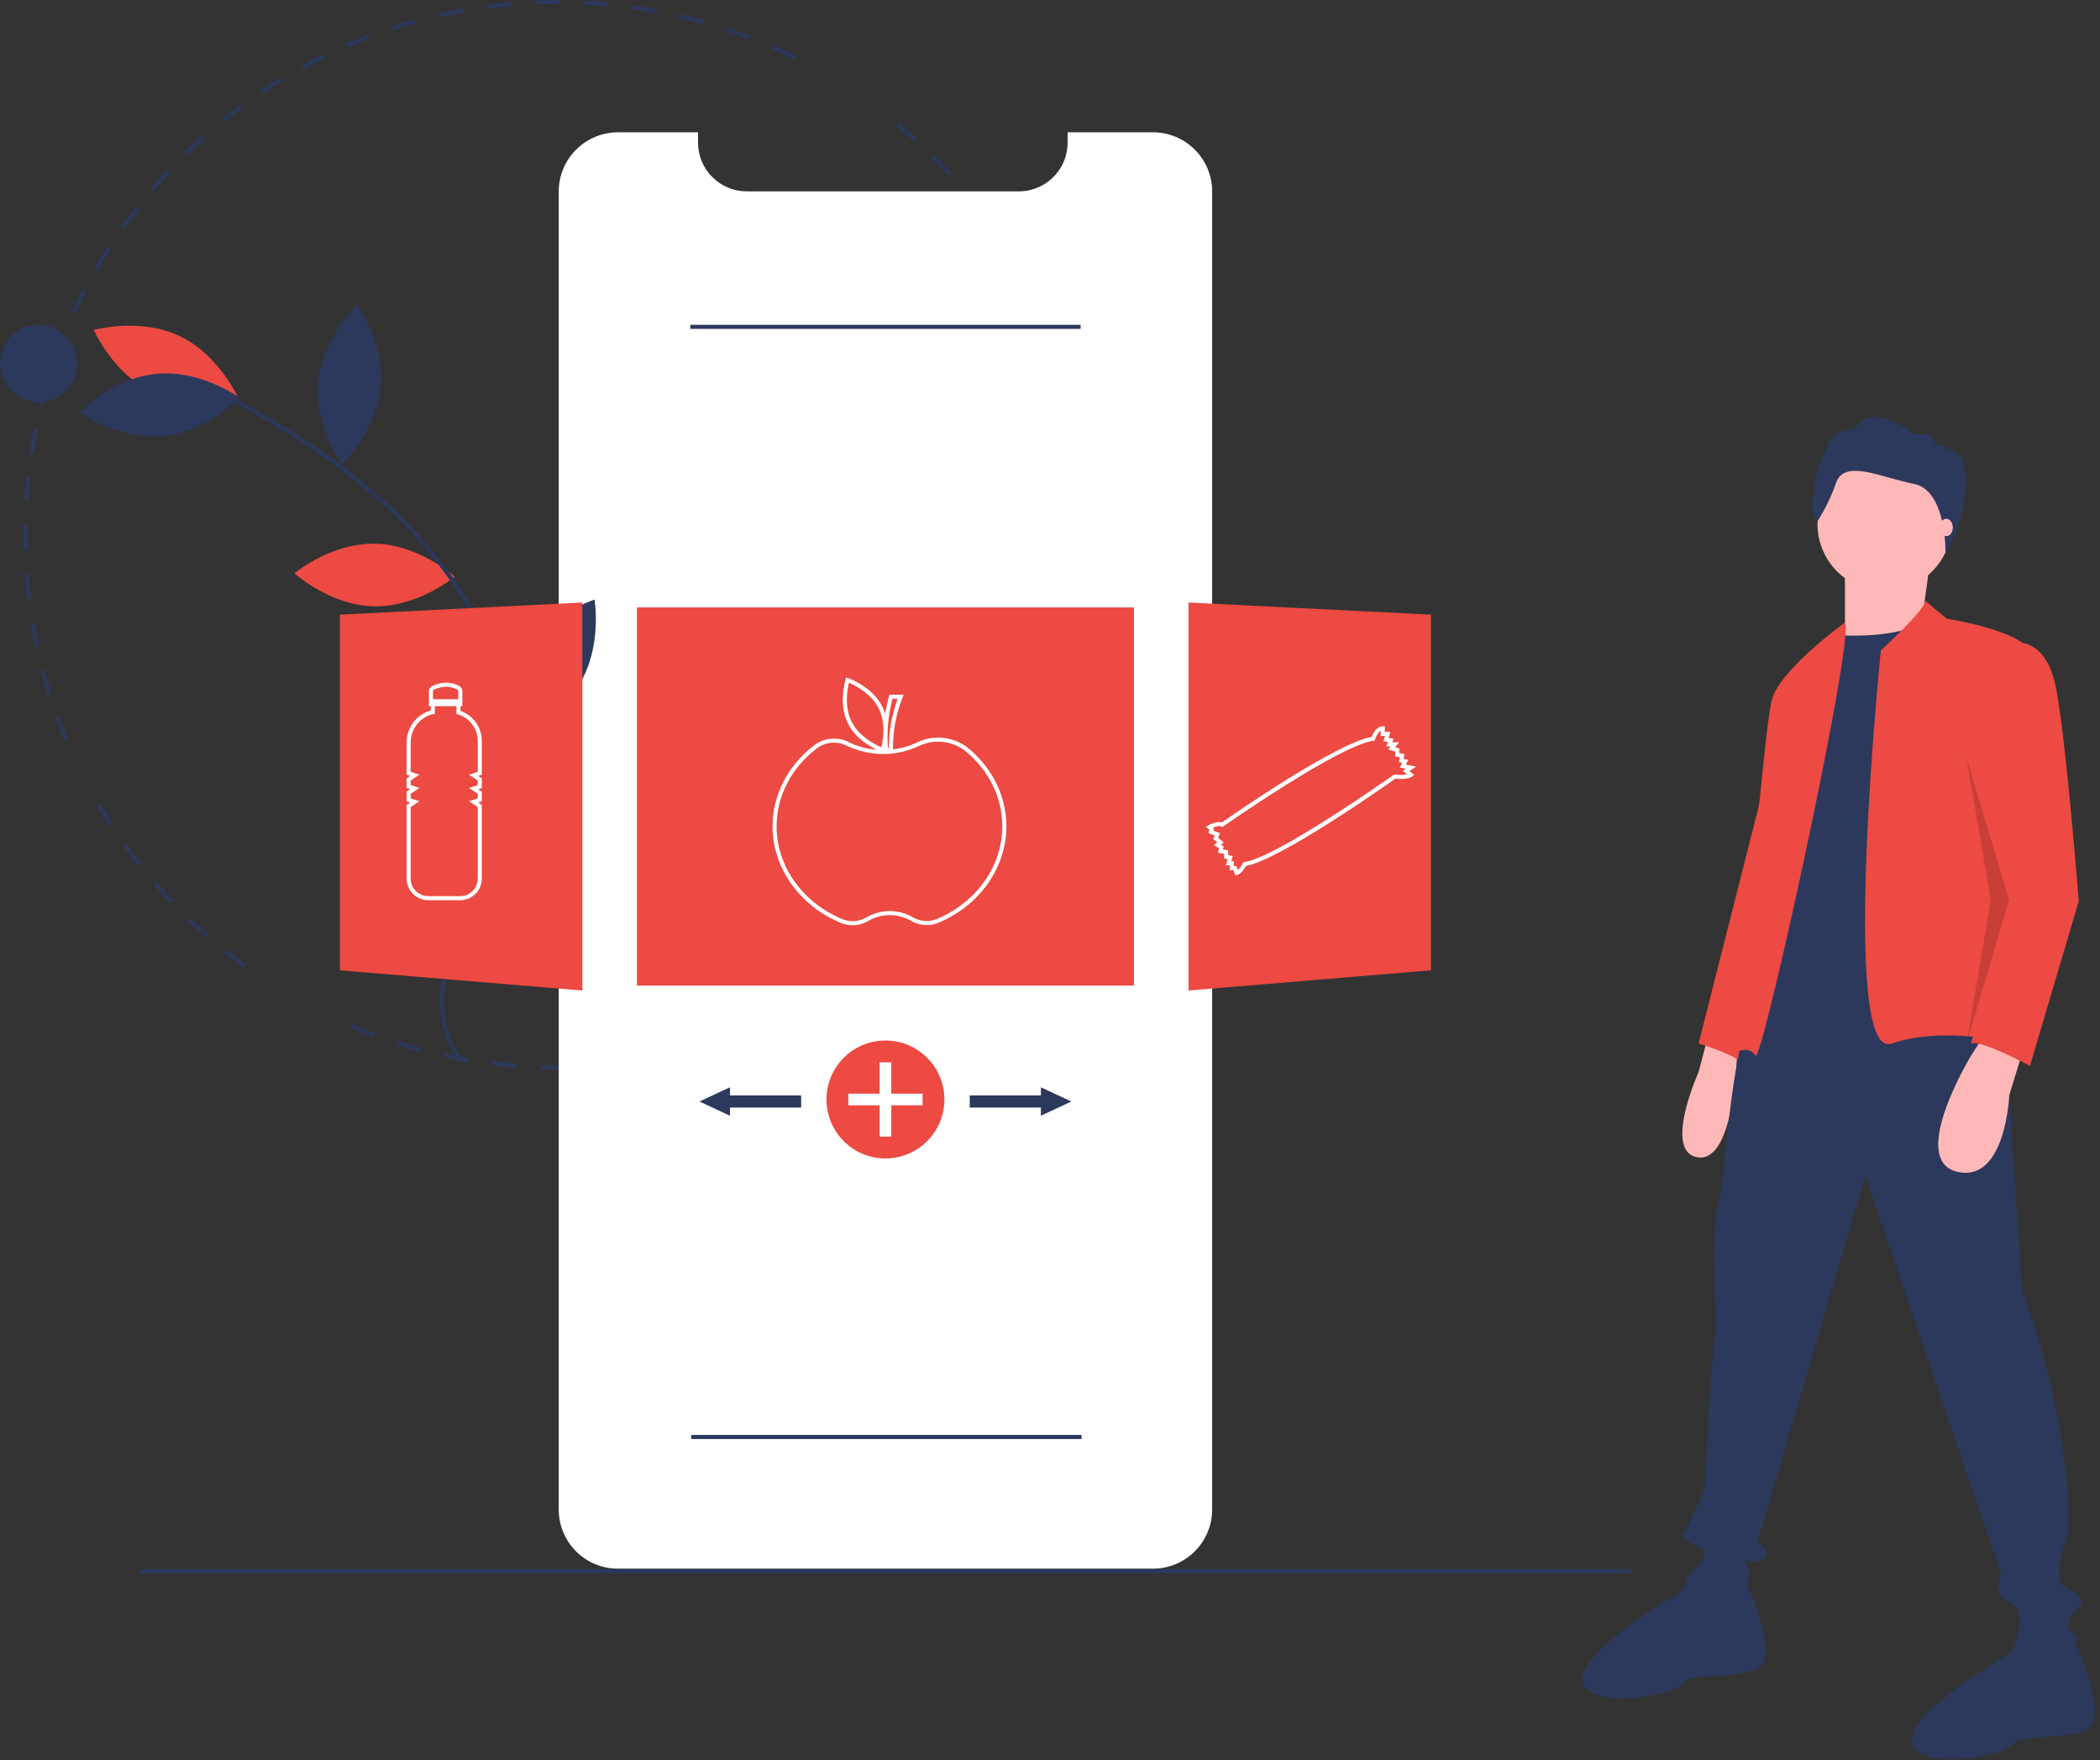 <svg width="247" height="207" viewBox="0 0 247 207" fill="none" xmlns="http://www.w3.org/2000/svg">
<rect x="0" y="0" width="247" height="207" fill="#333333" stroke="none"/>
<g clip-path="url(#clip0)">
<path d="M65.629 125.778C64.966 125.778 64.296 125.767 63.638 125.746L63.653 125.269C64.598 125.298 65.562 125.306 66.511 125.293L66.517 125.771C66.222 125.775 65.926 125.777 65.629 125.778ZM69.394 125.667L69.367 125.189C70.312 125.134 71.271 125.055 72.214 124.956L72.264 125.432C71.313 125.531 70.348 125.611 69.394 125.667ZM60.763 125.592C59.809 125.519 58.845 125.423 57.898 125.307L57.956 124.833C58.897 124.948 59.853 125.043 60.8 125.115L60.763 125.592ZM75.12 125.066L75.048 124.594C75.988 124.451 76.935 124.285 77.862 124.101L77.956 124.57C77.021 124.756 76.067 124.923 75.12 125.066ZM55.049 124.891C54.107 124.732 53.156 124.548 52.222 124.345L52.324 123.878C53.25 124.079 54.194 124.261 55.129 124.42L55.049 124.891ZM80.766 123.944L80.651 123.48C81.574 123.252 82.502 122.999 83.409 122.73L83.545 123.189C82.631 123.46 81.696 123.714 80.766 123.944ZM49.423 123.67C48.499 123.424 47.569 123.154 46.658 122.866L46.803 122.41C47.706 122.695 48.629 122.964 49.546 123.207L49.423 123.67ZM86.286 122.307L86.129 121.855C87.024 121.544 87.924 121.207 88.805 120.855L88.983 121.299C88.095 121.654 87.188 121.993 86.286 122.307H86.286ZM43.926 121.932C43.029 121.602 42.125 121.246 41.242 120.874L41.427 120.433C42.304 120.802 43.201 121.156 44.092 121.483L43.926 121.932ZM91.625 120.17L91.427 119.735C92.287 119.344 93.151 118.927 93.996 118.495L94.213 118.921C93.362 119.356 92.491 119.776 91.625 120.17H91.625ZM96.742 117.555L96.505 117.139C97.33 116.669 98.153 116.174 98.951 115.669L99.207 116.073C98.402 116.582 97.573 117.081 96.742 117.555H96.742ZM101.602 114.48L101.328 114.088C102.104 113.546 102.879 112.978 103.631 112.4L103.922 112.779C103.165 113.361 102.384 113.934 101.602 114.48ZM28.711 113.807C27.939 113.246 27.168 112.659 26.419 112.061L26.718 111.687C27.461 112.28 28.226 112.863 28.992 113.419L28.711 113.807ZM106.163 110.974L105.855 110.608C106.579 109.998 107.299 109.361 107.996 108.717L108.321 109.068C107.618 109.717 106.893 110.359 106.163 110.974H106.163ZM24.21 110.212C23.491 109.583 22.777 108.928 22.087 108.266L22.418 107.921C23.103 108.578 23.811 109.228 24.525 109.853L24.21 110.212ZM110.389 107.065L110.049 106.729C110.716 106.053 111.376 105.354 112.01 104.65L112.365 104.97C111.726 105.679 111.062 106.384 110.389 107.065ZM20.056 106.225C19.396 105.532 18.745 104.815 18.12 104.095L18.481 103.781C19.101 104.496 19.748 105.208 20.402 105.896L20.056 106.225ZM114.244 102.787L113.874 102.483C114.477 101.75 115.071 100.993 115.639 100.233L116.022 100.52C115.449 101.285 114.851 102.048 114.244 102.787L114.244 102.787ZM16.283 101.879C15.691 101.131 15.107 100.358 14.55 99.582L14.938 99.303C15.491 100.073 16.07 100.839 16.658 101.582L16.283 101.879ZM117.694 98.173L117.299 97.905C117.832 97.12 118.354 96.311 118.851 95.502L119.259 95.752C118.758 96.568 118.231 97.382 117.694 98.173L117.694 98.173ZM12.923 97.21C12.402 96.411 11.892 95.589 11.407 94.766L11.819 94.523C12.3 95.34 12.806 96.156 13.324 96.948L12.923 97.21ZM120.711 93.262L120.292 93.031C120.751 92.2 121.197 91.347 121.618 90.494L122.047 90.706C121.623 91.565 121.173 92.425 120.711 93.262ZM123.265 88.092L122.827 87.9C123.208 87.029 123.574 86.138 123.914 85.251L124.361 85.422C124.017 86.317 123.649 87.215 123.265 88.092ZM7.553 87.06C7.187 86.18 6.836 85.28 6.51 84.384L6.96 84.221C7.283 85.109 7.631 86.003 7.995 86.876L7.553 87.06ZM125.333 82.704L124.879 82.554C125.177 81.654 125.459 80.735 125.716 79.822L126.176 79.951C125.917 80.872 125.633 81.798 125.333 82.704ZM5.589 81.656C5.304 80.745 5.037 79.814 4.794 78.888L5.257 78.767C5.498 79.685 5.763 80.609 6.045 81.514L5.589 81.656ZM126.891 77.162L126.426 77.053C126.64 76.132 126.835 75.19 127.007 74.256L127.478 74.343C127.304 75.284 127.107 76.233 126.891 77.162V77.162ZM4.128 76.087C3.929 75.153 3.748 74.201 3.592 73.258L4.063 73.18C4.219 74.116 4.398 75.06 4.596 75.987L4.128 76.087ZM127.934 71.5L127.46 71.435C127.588 70.498 127.697 69.543 127.782 68.596L128.259 68.639C128.172 69.594 128.063 70.556 127.934 71.5V71.5ZM3.186 70.408C3.073 69.461 2.98 68.497 2.91 67.542L3.387 67.507C3.457 68.455 3.549 69.412 3.661 70.352L3.186 70.408ZM128.454 65.767L127.976 65.745C128.018 64.798 128.04 63.837 128.04 62.889H128.518C128.518 63.844 128.497 64.812 128.454 65.767ZM2.765 64.666C2.749 64.08 2.741 63.482 2.741 62.889C2.741 62.521 2.744 62.153 2.75 61.787L3.228 61.795C3.222 62.159 3.219 62.524 3.219 62.889C3.219 63.477 3.227 64.071 3.243 64.653L2.765 64.666ZM3.342 58.94L2.865 58.91C2.924 57.955 3.007 56.99 3.109 56.042L3.585 56.093C3.483 57.034 3.401 57.992 3.342 58.94H3.342ZM127.731 56.023C127.636 55.08 127.504 54.62 127.366 53.681L127.839 53.611C127.978 54.557 128.098 55.279 128.195 56.229L127.731 56.023ZM3.957 53.26L3.484 53.187C3.631 52.241 3.801 51.288 3.99 50.353L4.459 50.447C4.271 51.375 4.102 52.322 3.957 53.26ZM126.883 50.865C126.701 49.932 126.495 48.993 126.271 48.074L126.736 47.961C126.961 48.887 127.169 49.834 127.352 50.774L126.883 50.865ZM5.09 47.661L4.626 47.544C4.858 46.618 5.115 45.684 5.391 44.769L5.848 44.906C5.576 45.815 5.32 46.742 5.09 47.661ZM125.531 45.314C125.265 44.404 124.973 43.488 124.665 42.591L125.117 42.436C125.428 43.339 125.722 44.262 125.99 45.18L125.531 45.314ZM6.736 42.182L6.285 42.023C6.603 41.119 6.946 40.211 7.305 39.323L7.748 39.503C7.392 40.383 7.052 41.285 6.736 42.182ZM123.674 39.911C123.325 39.031 122.952 38.148 122.564 37.286L123 37.09C123.391 37.958 123.767 38.848 124.119 39.735L123.674 39.911ZM8.883 36.874L8.448 36.674C8.848 35.804 9.273 34.932 9.712 34.082L10.137 34.301C9.701 35.145 9.279 36.011 8.883 36.874ZM121.334 34.713C120.906 33.869 120.452 33.023 119.986 32.199L120.402 31.963C120.872 32.794 121.329 33.646 121.76 34.497L121.334 34.713ZM11.508 31.789L11.093 31.55C11.57 30.722 12.073 29.893 12.588 29.086L12.992 29.343C12.48 30.144 11.981 30.967 11.508 31.789ZM118.524 29.748C118.019 28.944 117.49 28.142 116.951 27.366L117.344 27.093C117.887 27.875 118.42 28.683 118.929 29.494L118.524 29.748ZM14.586 26.969L14.195 26.693C14.746 25.911 15.323 25.132 15.909 24.377L16.286 24.67C15.705 25.419 15.133 26.193 14.586 26.969ZM115.271 25.058C114.695 24.303 114.094 23.552 113.487 22.827L113.853 22.52C114.466 23.251 115.07 24.007 115.651 24.767L115.271 25.058ZM18.09 22.451L17.726 22.141C18.344 21.415 18.989 20.691 19.642 19.991L19.992 20.318C19.344 21.012 18.704 21.73 18.09 22.451ZM111.603 20.68C110.96 19.981 110.294 19.288 109.622 18.62L109.959 18.281C110.636 18.953 111.307 19.652 111.955 20.356L111.603 20.68ZM21.988 18.273L21.654 17.931C22.338 17.262 23.046 16.601 23.757 15.966L24.076 16.322C23.369 16.953 22.667 17.609 21.988 18.273ZM107.55 16.652C106.846 16.014 106.119 15.384 105.39 14.78L105.695 14.412C106.43 15.02 107.162 15.655 107.871 16.298L107.55 16.652ZM26.249 14.469L25.947 14.098C26.687 13.495 27.451 12.901 28.219 12.332L28.504 12.716C27.742 13.281 26.983 13.871 26.249 14.469ZM30.836 11.069L30.569 10.672C31.361 10.139 32.176 9.618 32.992 9.122L33.24 9.53C32.431 10.023 31.622 10.54 30.836 11.069ZM35.711 8.103L35.482 7.684C36.319 7.226 37.178 6.781 38.034 6.362L38.244 6.792C37.395 7.207 36.542 7.649 35.711 8.103ZM93.428 6.995C92.577 6.571 91.705 6.162 90.837 5.778L91.03 5.341C91.905 5.727 92.784 6.14 93.641 6.567L93.428 6.995ZM40.834 5.598L40.644 5.159C41.519 4.78 42.414 4.416 43.304 4.078L43.474 4.525C42.59 4.861 41.702 5.222 40.834 5.598ZM88.192 4.681C87.306 4.338 86.4 4.01 85.498 3.707L85.65 3.254C86.559 3.559 87.472 3.889 88.365 4.235L88.192 4.681ZM46.168 3.572L46.019 3.118C46.928 2.82 47.855 2.539 48.775 2.284L48.903 2.745C47.99 2.998 47.07 3.277 46.168 3.572ZM82.769 2.861C81.857 2.601 80.926 2.359 80.004 2.142L80.113 1.676C81.043 1.895 81.981 2.139 82.9 2.401L82.769 2.861ZM51.673 2.045L51.567 1.578C52.498 1.365 53.447 1.172 54.387 1.002L54.472 1.473C53.539 1.641 52.598 1.833 51.673 2.045ZM77.208 1.55C76.277 1.376 75.328 1.22 74.389 1.088L74.455 0.614C75.402 0.747 76.358 0.904 77.296 1.08L77.208 1.55ZM57.295 1.03L57.232 0.556C58.179 0.43 59.142 0.323 60.093 0.24L60.135 0.717C59.19 0.799 58.235 0.905 57.295 1.03ZM71.551 0.756C70.609 0.667 69.65 0.598 68.701 0.552L68.724 0.075C69.68 0.121 70.646 0.19 71.596 0.279L71.551 0.756ZM62.987 0.533L62.967 0.056C63.846 0.019 64.741 0 65.629 0L65.846 0L65.845 0.479L65.629 0.478C64.748 0.478 63.859 0.497 62.987 0.533V0.533Z" fill="#2C395D"/>
<path d="M142.574 22.526V177.524C142.572 179.371 141.837 181.141 140.531 182.446C139.225 183.751 137.455 184.485 135.608 184.485H72.684C71.769 184.487 70.863 184.308 70.017 183.959C69.172 183.609 68.403 183.097 67.756 182.45C67.109 181.804 66.596 181.036 66.246 180.19C65.897 179.345 65.717 178.439 65.718 177.524V22.526C65.718 21.611 65.898 20.706 66.248 19.86C66.598 19.015 67.111 18.247 67.758 17.601C68.405 16.954 69.173 16.441 70.018 16.091C70.863 15.741 71.769 15.56 72.684 15.56H82.1V16.768C82.1 18.289 82.704 19.748 83.779 20.824C84.855 21.9 86.313 22.504 87.834 22.505H119.838C121.063 22.507 122.255 22.115 123.239 21.386C123.437 21.241 123.626 21.083 123.803 20.912C124.363 20.377 124.809 19.734 125.113 19.022C125.417 18.309 125.573 17.543 125.572 16.768V15.56H135.608C136.523 15.56 137.429 15.74 138.274 16.09C139.119 16.44 139.887 16.953 140.534 17.6C141.181 18.247 141.694 19.015 142.044 19.86C142.394 20.705 142.574 21.611 142.574 22.526Z" fill="white"/>
<path d="M133.374 71.436H74.918V115.913H133.374V71.436Z" fill="#EC4A42"/>
<path d="M44.135 63.943C49.34 64.054 53.48 67.826 53.48 67.826C53.48 67.826 49.182 71.417 43.977 71.305C38.772 71.194 34.632 67.422 34.632 67.422C34.632 67.422 38.93 63.831 44.135 63.943Z" fill="#EC4A42"/>
<path d="M17.969 46.177C22.671 48.411 28.063 46.896 28.063 46.896C28.063 46.896 25.831 41.759 21.129 39.525C16.427 37.291 11.035 38.806 11.035 38.806C11.035 38.806 13.266 43.943 17.969 46.177Z" fill="#EC4A42"/>
<path d="M18.447 43.957C23.631 43.483 28.169 46.766 28.169 46.766C28.169 46.766 24.301 50.817 19.117 51.29C13.933 51.764 9.395 48.481 9.395 48.481C9.395 48.481 13.262 44.431 18.447 43.957Z" fill="#2C395D"/>
<path d="M37.45 44.854C36.953 50.036 40.216 54.589 40.216 54.589C40.216 54.589 44.284 50.739 44.781 45.557C45.278 40.375 42.015 35.822 42.015 35.822C42.015 35.822 37.947 39.672 37.45 44.854Z" fill="#2C395D"/>
<path d="M61.866 76.636C59.147 81.075 60.082 86.597 60.082 86.597C60.082 86.597 65.426 84.922 68.145 80.483C70.865 76.043 69.929 70.521 69.929 70.521C69.929 70.521 64.585 72.197 61.866 76.636Z" fill="#2C395D"/>
<path d="M53.977 124.901L54.373 124.633C52.976 122.606 52.214 120.21 52.182 117.749C52.193 114.148 53.962 110.818 55.672 107.597C55.989 106.999 56.306 106.403 56.61 105.808C57.888 103.38 58.906 100.823 59.648 98.182C62.301 88.323 59.689 76.691 52.661 67.067C47.086 59.432 38.775 52.756 27.254 46.657L27.03 47.079C38.486 53.144 46.743 59.774 52.275 67.349C59.218 76.857 61.802 88.337 59.186 98.057C58.453 100.667 57.447 103.192 56.185 105.59C55.881 106.183 55.566 106.777 55.25 107.373C53.512 110.645 51.715 114.028 51.704 117.747C51.735 120.305 52.527 122.795 53.977 124.901Z" fill="#2C395D"/>
<path d="M4.544 47.286C7.053 47.286 9.087 45.252 9.087 42.742C9.087 40.233 7.053 38.199 4.544 38.199C2.034 38.199 0 40.233 0 42.742C0 45.252 2.034 47.286 4.544 47.286Z" fill="#2C395D"/>
<path d="M68.499 116.491L39.979 114.114V72.285L68.499 70.859V116.491Z" fill="#EC4A42"/>
<path d="M139.792 116.491L168.312 114.114V72.285L139.792 70.859V116.491Z" fill="#EC4A42"/>
<path d="M114.059 88.13C113.211 87.397 112.165 86.93 111.053 86.789C109.941 86.648 108.811 86.838 107.806 87.335C106.934 87.757 105.995 88.026 105.031 88.129C105.007 86.041 105.39 83.969 106.159 82.028L106.285 81.702H104.609L104.561 81.878C104.374 82.564 104.227 83.261 104.12 83.964C104.03 83.659 103.912 83.363 103.77 83.079C102.594 80.748 99.877 79.794 99.762 79.755L99.53 79.676L99.457 79.909C99.42 80.025 98.572 82.776 99.747 85.108C100.589 86.777 102.22 87.739 103.122 88.166C101.981 88.092 100.866 87.794 99.841 87.288C99.202 86.959 98.483 86.817 97.767 86.877C97.051 86.937 96.366 87.198 95.791 87.63C92.661 90.008 90.866 93.495 90.866 97.195C90.866 102.056 94.014 106.507 98.886 108.536C99.326 108.718 99.797 108.812 100.273 108.811C100.933 108.811 101.582 108.633 102.15 108.296C102.905 107.857 103.763 107.625 104.636 107.623C105.51 107.621 106.369 107.85 107.126 108.286C107.615 108.575 108.165 108.746 108.732 108.786C109.299 108.826 109.867 108.733 110.392 108.516C115.236 106.48 118.365 102.036 118.365 97.195C118.365 93.73 116.836 90.511 114.059 88.13ZM104.975 82.18H105.59C104.898 84.034 104.545 85.998 104.549 87.977H104.439C104.291 86.028 104.472 84.069 104.975 82.18ZM100.174 84.892C99.282 83.123 99.673 81.013 99.846 80.302C100.521 80.585 102.448 81.521 103.342 83.294C104.235 85.064 103.844 87.173 103.671 87.885C102.995 87.601 101.067 86.662 100.174 84.892ZM110.207 108.075C109.75 108.264 109.256 108.344 108.764 108.309C108.271 108.274 107.793 108.125 107.368 107.874C106.537 107.394 105.595 107.143 104.635 107.145C103.676 107.147 102.734 107.402 101.906 107.885C101.482 108.137 101.005 108.288 100.512 108.324C100.02 108.36 99.526 108.282 99.07 108.094C94.377 106.141 91.344 101.862 91.344 97.195C91.344 93.645 93.071 90.298 96.08 88.011C96.658 87.575 97.362 87.34 98.086 87.342C98.62 87.341 99.147 87.469 99.622 87.713C100.932 88.338 102.364 88.667 103.815 88.676C105.266 88.684 106.702 88.373 108.019 87.763C108.94 87.308 109.975 87.134 110.994 87.264C112.013 87.394 112.971 87.821 113.748 88.493C116.417 90.781 117.887 93.872 117.887 97.195C117.887 101.843 114.872 106.114 110.207 108.075Z" fill="white"/>
<path d="M54.161 83.611V83.05H54.384V81.301C54.385 81.171 54.35 81.044 54.284 80.933C54.217 80.822 54.121 80.731 54.006 80.67C53.02 80.155 51.959 80.156 50.854 80.673C50.732 80.731 50.629 80.822 50.557 80.936C50.485 81.05 50.447 81.183 50.447 81.318V83.05H50.67V83.558C49.849 83.788 49.126 84.281 48.612 84.962C48.098 85.643 47.821 86.473 47.825 87.326V91.111L48.25 91.252L47.825 91.535V92.673L48.25 92.814L47.825 93.098V94.235L48.25 94.377L47.825 94.66V103.322C47.825 103.997 48.094 104.645 48.572 105.123C49.05 105.6 49.697 105.869 50.373 105.87H54.13C54.804 105.869 55.45 105.601 55.926 105.125C56.403 104.648 56.671 104.002 56.672 103.328V94.66L56.247 94.377L56.672 94.235V93.098L56.247 92.814L56.672 92.673V91.535L56.247 91.252L56.672 91.111V87.131C56.669 86.356 56.426 85.602 55.976 84.972C55.527 84.341 54.892 83.866 54.161 83.611ZM51.056 81.106C52.033 80.65 52.926 80.646 53.785 81.094C53.822 81.115 53.853 81.145 53.874 81.181C53.895 81.217 53.907 81.259 53.906 81.301V82.237H50.925V81.318C50.925 81.274 50.937 81.23 50.96 81.193C50.983 81.155 51.017 81.125 51.056 81.106ZM56.194 90.766L55.168 91.108L56.194 91.791V92.328L55.168 92.67L56.194 93.354V93.89L55.168 94.232L56.194 94.916V103.328C56.193 103.875 55.975 104.399 55.589 104.786C55.202 105.173 54.677 105.391 54.13 105.392H50.373C49.824 105.391 49.298 105.173 48.91 104.785C48.522 104.397 48.303 103.87 48.303 103.322V94.916L49.328 94.232L48.303 93.89V93.354L49.328 92.67L48.303 92.328V91.791L49.328 91.108L48.303 90.766V87.326C48.3 86.549 48.562 85.793 49.045 85.184C49.529 84.576 50.205 84.15 50.963 83.977L51.148 83.934V83.05H53.683V83.966L53.855 84.016C54.529 84.214 55.12 84.624 55.541 85.186C55.962 85.747 56.191 86.429 56.194 87.131V90.766Z" fill="white"/>
<path d="M166.563 90.16L165.359 89.92L165.643 89.353L165.09 89.242L165.186 88.668L164.583 88.567V88.023L164.094 87.883L164.558 87.302H163.752L163.921 86.882L163.325 86.783L163.527 86.074H162.882V85.413H162.643C161.89 85.413 161.47 86.308 161.332 86.666C157.173 87.391 145.097 95.755 143.719 96.717C143.147 96.531 142.297 96.967 142.12 97.064L141.839 97.217L142.244 97.621L142.123 97.983L142.867 98.262L142.704 98.669L143.172 99.059L142.751 99.374L143.384 99.754L143.273 100.309L143.979 100.41V100.965L144.39 101.048L144.185 101.764H144.641V102.331H145.085L145.287 102.935L145.494 102.894C145.975 102.798 146.387 102.132 146.548 101.837C150.553 101.122 162.919 92.422 164.123 91.57C165.528 91.738 166.044 91.363 166.1 91.319L166.328 91.136L165.782 90.681L166.563 90.16ZM164.092 91.084L163.999 91.072L163.922 91.126C163.785 91.223 150.224 100.831 146.358 101.383L146.234 101.401L146.178 101.513C146.03 101.815 145.829 102.089 145.586 102.322L145.43 101.853H145.119V101.286H144.819L144.992 100.68L144.458 100.574V99.995L143.841 99.907L143.919 99.517L143.607 99.33L143.942 99.079L143.277 98.524L143.492 97.986L142.723 97.698L142.792 97.493L142.643 97.344C143.002 97.195 143.437 97.084 143.623 97.195L143.756 97.275L143.883 97.186C144.019 97.091 157.489 87.67 161.542 87.117L161.693 87.097L161.738 86.951C161.808 86.725 162.055 86.153 162.404 85.958V86.552H162.893L162.718 87.166L163.256 87.256L163.046 87.781H163.563L163.271 88.145L164.105 88.383V88.972L164.636 89.061L164.542 89.621L164.935 89.699L164.652 90.266L165.337 90.403L164.984 90.638L165.492 91.061C165.031 91.155 164.556 91.163 164.092 91.084Z" fill="white"/>
<path d="M104.146 136.238C107.976 136.238 111.08 133.133 111.08 129.304C111.08 125.474 107.976 122.369 104.146 122.369C100.316 122.369 97.211 125.474 97.211 129.304C97.211 133.133 100.316 136.238 104.146 136.238Z" fill="#EC4A42"/>
<path d="M108.512 128.619H104.831V124.938H103.461V128.619H99.78V129.989H103.461V133.67H104.831V129.989H108.512V128.619Z" fill="white"/>
<path d="M126.017 129.543L122.43 127.869V128.826H114.061V130.26H122.43V131.217L126.017 129.543Z" fill="#2C395D"/>
<path d="M82.275 129.543L85.862 127.869V128.826H94.231V130.26H85.862V131.217L82.275 129.543Z" fill="#2C395D"/>
<path d="M191.784 184.541H16.508V185.019H191.784V184.541Z" fill="#2C395D"/>
<path d="M127.102 38.199H81.191V38.677H127.102V38.199Z" fill="#2C395D"/>
<path d="M127.212 168.758H81.301V169.237H127.212V168.758Z" fill="#2C395D"/>
<path d="M200.981 121.532L199.786 126.076C199.786 126.076 195.482 135.64 199.786 136.119C204.09 136.597 204.329 123.684 204.329 123.684L200.981 121.532Z" fill="#FFB8B8"/>
<path d="M208.394 88.772L199.786 122.728C199.786 122.728 203.133 123.684 204.807 124.88L208.394 88.772Z" fill="#EC4A42"/>
<path d="M235.414 114.598L237.806 151.661C237.806 151.661 243.545 166.248 243.305 180.117C243.305 180.117 241.153 185.617 242.827 186.573C244.501 187.53 245.458 188.247 244.501 188.964C243.545 189.682 242.827 191.355 243.545 191.834C244.262 192.312 244.501 193.029 244.262 193.029H237.088C237.088 193.029 238.523 189.443 236.371 188.486C234.219 187.53 235.414 185.138 235.414 185.138L219.393 138.271L206.72 181.312C206.72 181.312 208.872 182.747 207.198 183.465C205.524 184.182 204.807 182.747 205.524 184.182C206.242 185.617 205.285 186.334 205.285 186.573C205.285 186.812 198.112 185.856 198.112 185.856C198.112 185.856 201.698 182.747 200.025 182.03C198.351 181.312 197.633 180.595 198.112 180.117C198.59 179.639 200.503 175.095 200.503 175.095C200.503 175.095 201.459 157.879 201.698 157.161C201.938 156.444 201.698 153.096 201.698 151.422C201.698 149.748 201.459 143.053 202.177 141.379C202.894 139.705 203.611 119.141 207.437 116.75C211.263 114.359 235.414 114.598 235.414 114.598Z" fill="#2C395D"/>
<path d="M205.047 185.377C205.047 185.377 209.829 195.181 206.481 196.376C203.134 197.572 198.829 196.615 197.873 198.05C196.917 199.485 186.395 201.159 186.156 197.572C185.917 193.985 197.634 187.29 197.634 187.29L199.16 184.832L205.047 185.377Z" fill="#2C395D"/>
<path d="M243.784 192.551C243.784 192.551 248.566 202.355 245.219 203.55C241.871 204.746 237.567 203.789 236.61 205.224C235.654 206.659 225.132 208.333 224.893 204.746C224.654 201.159 236.371 194.464 236.371 194.464L237.897 192.006L243.784 192.551Z" fill="#2C395D"/>
<path d="M221.665 69.524C226.023 69.524 229.556 65.991 229.556 61.633C229.556 57.275 226.023 53.742 221.665 53.742C217.307 53.742 213.774 57.275 213.774 61.633C213.774 65.991 217.307 69.524 221.665 69.524Z" fill="#FFB8B8"/>
<path d="M227.046 65.817L226.089 72.752L218.915 78.251L217.002 75.621V66.534L227.046 65.817Z" fill="#FFB8B8"/>
<path d="M215.807 74.665C215.807 74.665 223.22 75.382 227.045 72.752L234.697 117.946C234.697 117.946 207.677 120.098 206.481 118.663V104.555L211.264 81.599L215.807 74.665Z" fill="#2C395D"/>
<path d="M226.387 70.591L228.958 72.752C228.958 72.752 239.48 74.426 238.762 77.295L235.893 111.25L236.849 122.728C236.849 122.728 228.719 120.576 222.502 122.728C216.285 124.88 221.224 76.481 221.224 76.481C221.224 76.481 226.924 71.3 226.387 70.591Z" fill="#EC4A42"/>
<path d="M217.002 73.208C217.002 73.208 209.35 78.729 208.394 82.316C207.437 85.903 204.329 123.684 204.329 123.684C204.329 123.684 205.764 122.967 206.481 124.162C207.198 125.358 218.198 75.099 217.002 73.208Z" fill="#EC4A42"/>
<path d="M238.045 123.206L236.331 128.799C236.331 128.799 235.893 139.227 230.154 137.792C224.415 136.358 231.828 124.163 231.828 124.163L233.502 121.532L238.045 123.206Z" fill="#FFB8B8"/>
<path d="M213.778 61.288C213.778 61.288 212.924 60.007 213.252 58.627C213.448 57.844 213.526 57.035 213.482 56.229C213.482 56.229 214.172 53.994 214.862 52.746C215.552 51.497 215.224 50.972 217.392 50.577C219.56 50.183 218.673 47.358 224.39 50.413C224.583 50.682 224.851 50.889 225.161 51.006C225.471 51.123 225.809 51.145 226.132 51.07C227.314 50.84 227.742 52.483 227.742 52.483C227.742 52.483 228.53 52.023 228.826 52.68C229.121 53.337 231.23 52.286 231.23 56.721C231.23 61.157 228.831 65.119 228.831 65.119C228.831 65.119 229.006 57.658 225.097 56.902C221.187 56.147 216.981 53.945 215.963 56.771C215.413 58.357 214.68 59.873 213.778 61.288Z" fill="#2C395D"/>
<path d="M228.917 63.063C229.343 63.063 229.688 62.602 229.688 62.034C229.688 61.467 229.343 61.006 228.917 61.006C228.491 61.006 228.146 61.467 228.146 62.034C228.146 62.602 228.491 63.063 228.917 63.063Z" fill="#FFB8B8"/>
<path d="M236.849 75.621C236.849 75.621 240.675 74.665 241.871 81.121C243.067 87.578 244.501 105.99 244.501 105.99L238.762 125.359C238.762 125.359 233.023 122.25 231.828 122.728L236.344 105.913L232.545 88.773C232.545 88.773 235.893 75.621 236.849 75.621Z" fill="#EC4A42"/>
<path opacity="0.15" d="M231.286 89.1L236.308 105.839L231.286 122.816L234.156 105.839L231.286 89.1Z" fill="black"/>
</g>
<defs>
<clipPath id="clip0">
<rect width="246.408" height="206.894" fill="white"/>
</clipPath>
</defs>
</svg>
